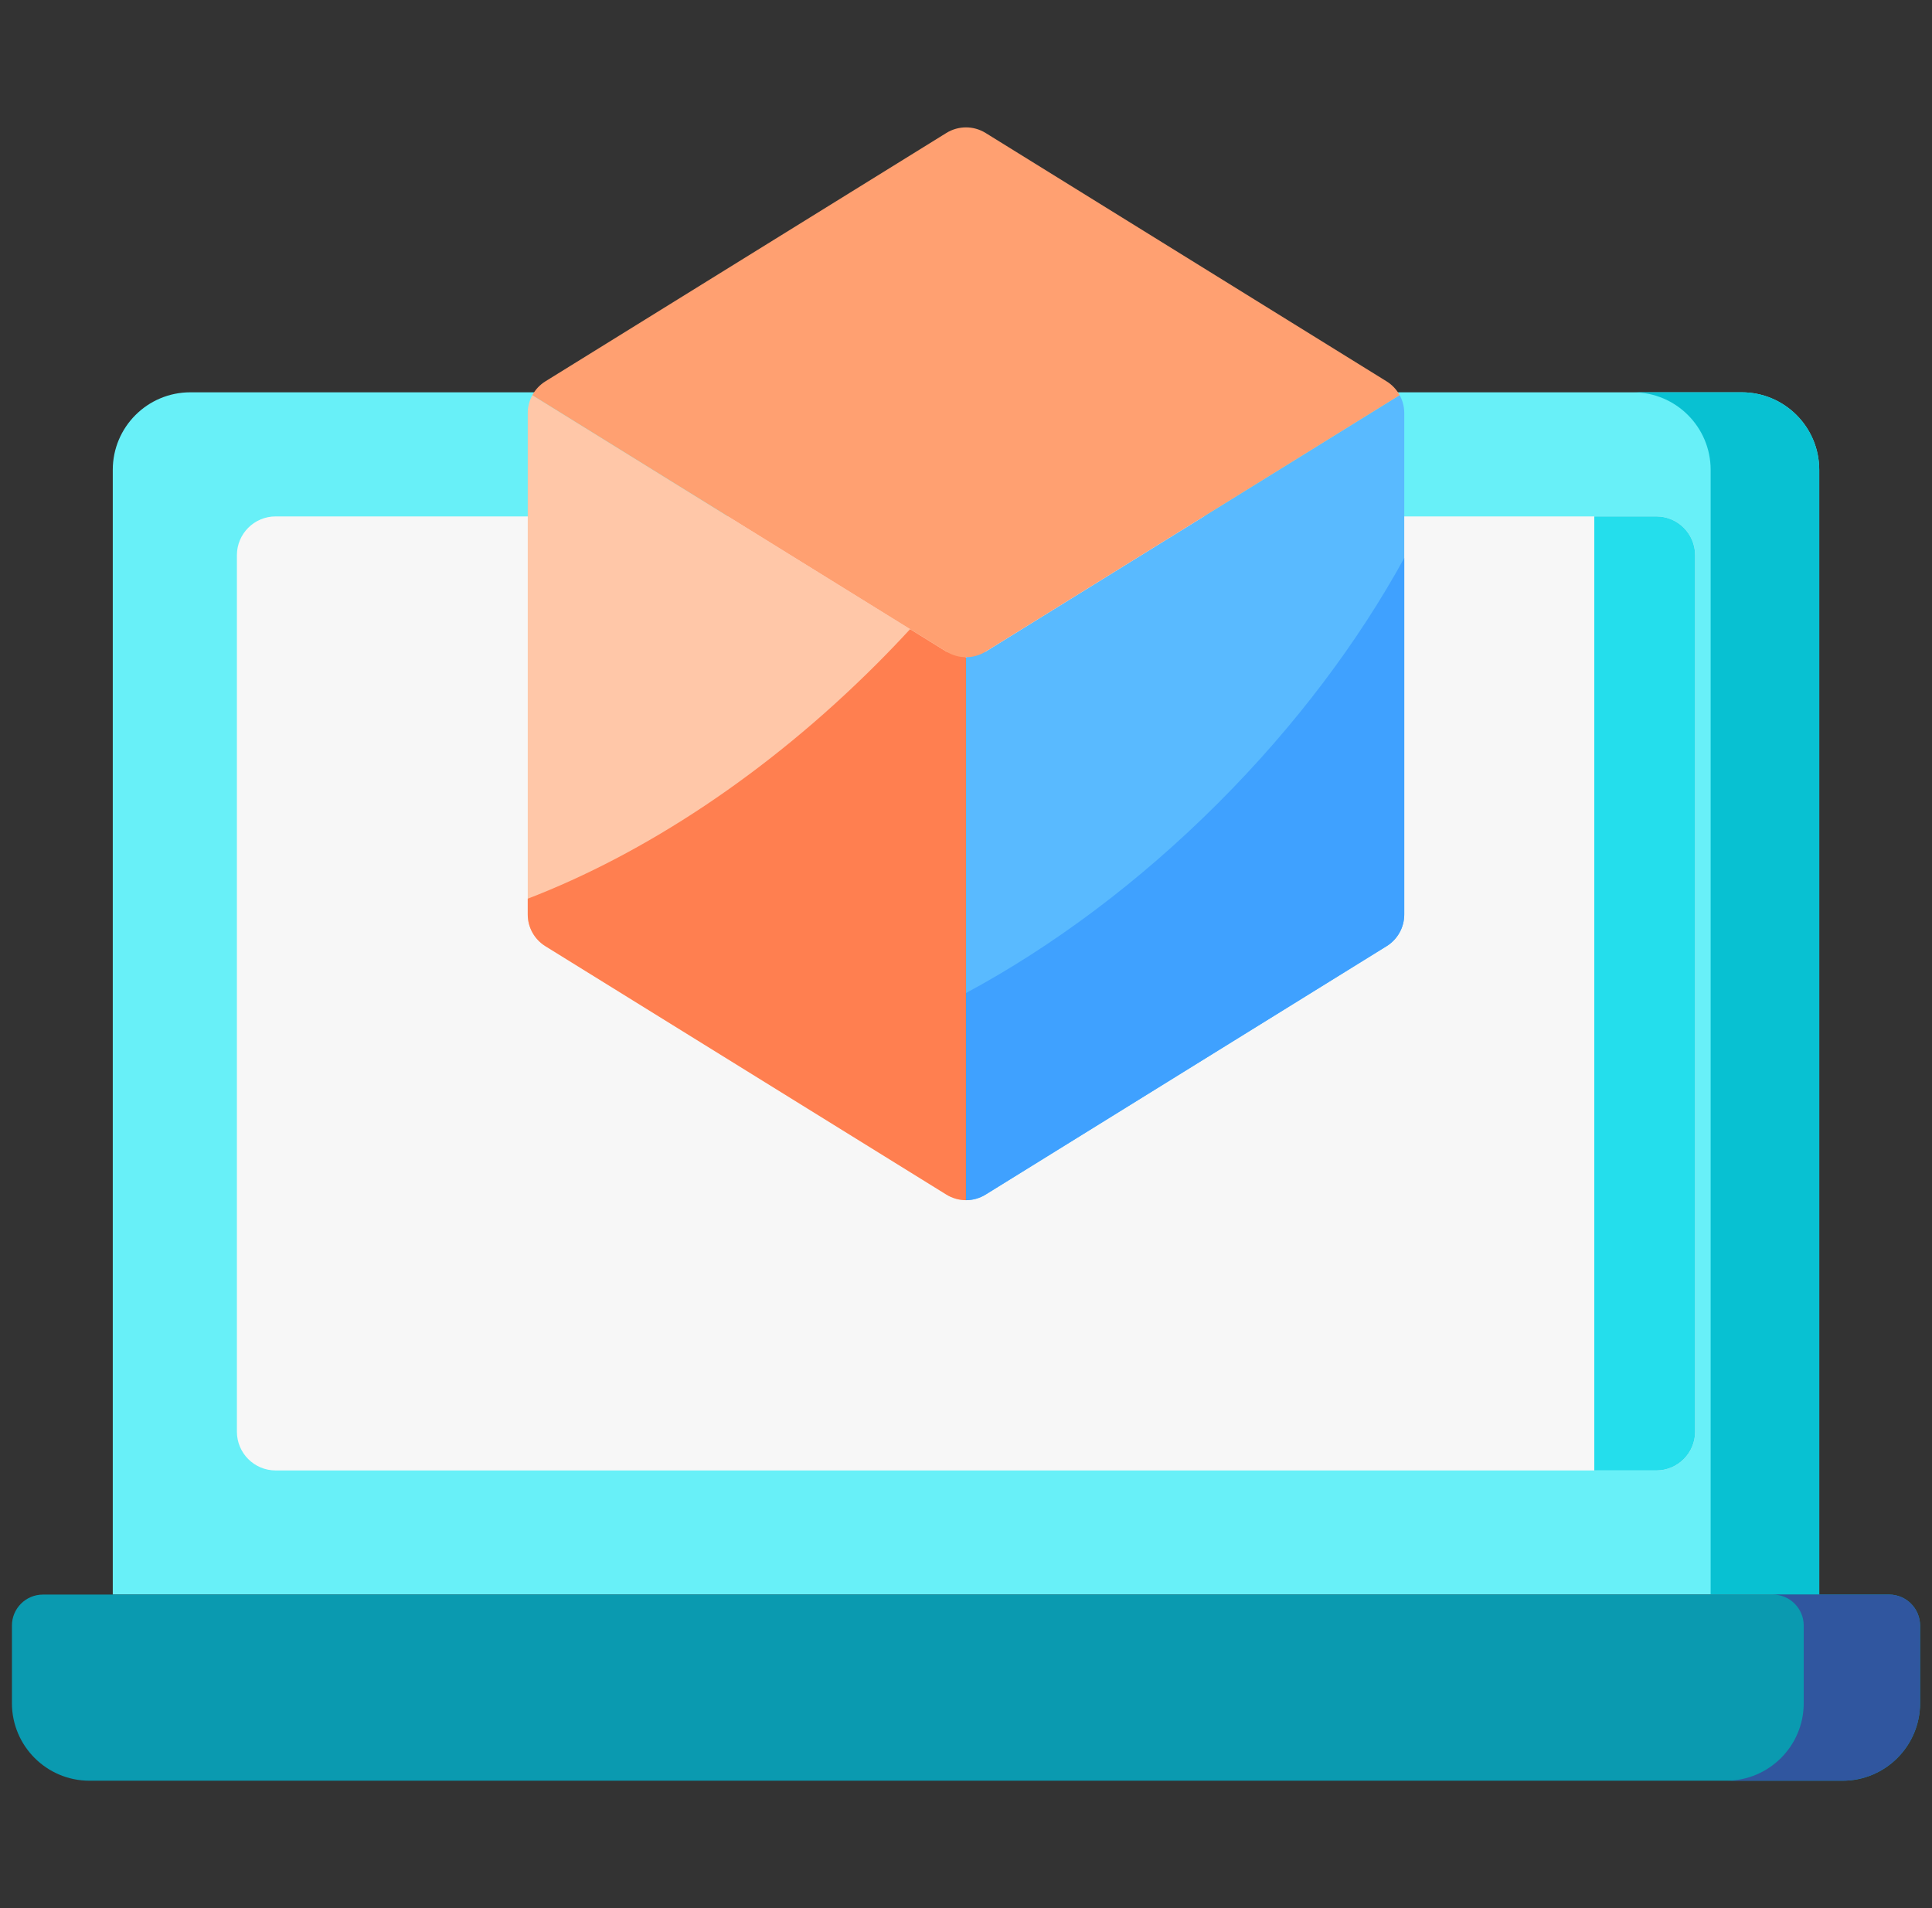 <svg width="81" height="80" viewBox="0 0 81 80" fill="none" xmlns="http://www.w3.org/2000/svg">
<rect x="0" y="0" width="81" height="80" fill="#333333" stroke="none"/>
<g clip-path="url(#clip0_2510_511)">
<path d="M76.272 66.854H4.728V19.7C4.728 17.904 6.183 16.448 7.98 16.448H73.02C74.816 16.448 76.272 17.904 76.272 19.7V66.854Z" fill="#68F0F8"/>
<path d="M73.021 16.448H68.468C70.264 16.448 71.72 17.904 71.72 19.7V66.854H76.273V19.7C76.273 17.904 74.817 16.448 73.021 16.448Z" fill="#08C1D2"/>
<path d="M9.932 60.025V23.277C9.932 22.379 10.66 21.651 11.558 21.651H69.444C70.342 21.651 71.07 22.379 71.07 23.277V60.025C71.07 60.923 70.342 61.651 69.444 61.651H11.558C10.66 61.651 9.932 60.923 9.932 60.025Z" fill="#F7F7F7"/>
<path d="M66.842 61.651V21.651H69.443C70.341 21.651 71.069 22.379 71.069 23.277V60.025C71.069 60.923 70.341 61.651 69.443 61.651L66.842 61.651Z" fill="#24DEEC"/>
<path d="M77.248 74.659H3.752C1.956 74.659 0.5 73.203 0.5 71.407V68.155C0.5 67.437 1.082 66.855 1.801 66.855H79.199C79.918 66.855 80.5 67.437 80.5 68.155V71.407C80.5 73.203 79.044 74.659 77.248 74.659Z" fill="#0A9AB0"/>
<path d="M79.2 66.854H74.321C75.04 66.854 75.622 67.436 75.622 68.155V71.407C75.622 73.203 74.166 74.659 72.37 74.659H77.248C79.044 74.659 80.5 73.203 80.5 71.407V68.155C80.5 67.436 79.918 66.854 79.2 66.854Z" fill="#30569F"/>
<path d="M40.5 27.554V50.318C40.785 50.318 41.071 50.24 41.323 50.084L58.134 39.67C58.594 39.385 58.874 38.883 58.874 38.342V17.317C58.874 17.051 58.806 16.794 58.681 16.567L41.323 27.32L40.5 27.554Z" fill="#59BAFF"/>
<path d="M22.319 16.567C22.195 16.794 22.126 17.051 22.126 17.317V38.342C22.126 38.883 22.406 39.385 22.866 39.67L39.677 50.084C39.929 50.24 40.215 50.318 40.5 50.318V27.83L22.319 16.567Z" fill="#FFC7A8"/>
<path d="M38.157 26.378C37.702 26.872 37.234 27.36 36.751 27.843C32.142 32.453 27.004 35.802 22.126 37.679V38.342C22.126 38.883 22.406 39.385 22.866 39.67L39.677 50.084C39.929 50.24 40.215 50.319 40.5 50.319V27.554L39.677 27.32L38.157 26.378Z" fill="#FF7F50"/>
<path d="M40.5 41.634V50.319C40.785 50.319 41.071 50.24 41.323 50.084L58.134 39.67C58.594 39.385 58.874 38.883 58.874 38.342V23.395C56.95 26.899 54.324 30.417 51.069 33.672C47.724 37.017 44.1 39.697 40.5 41.634Z" fill="#3FA1FF"/>
<path d="M41.322 27.32L58.681 16.567C58.553 16.334 58.367 16.134 58.134 15.989L41.322 5.575C40.818 5.263 40.181 5.263 39.677 5.575L22.865 15.989C22.632 16.134 22.446 16.334 22.318 16.567L39.677 27.32C40.181 27.632 40.818 27.632 41.322 27.32Z" fill="#FFA071"/>
</g>
<defs>
<clipPath id="clip0_2510_511">
<rect width="80" height="80" fill="white" transform="translate(0.5)"/>
</clipPath>
</defs>
</svg>
